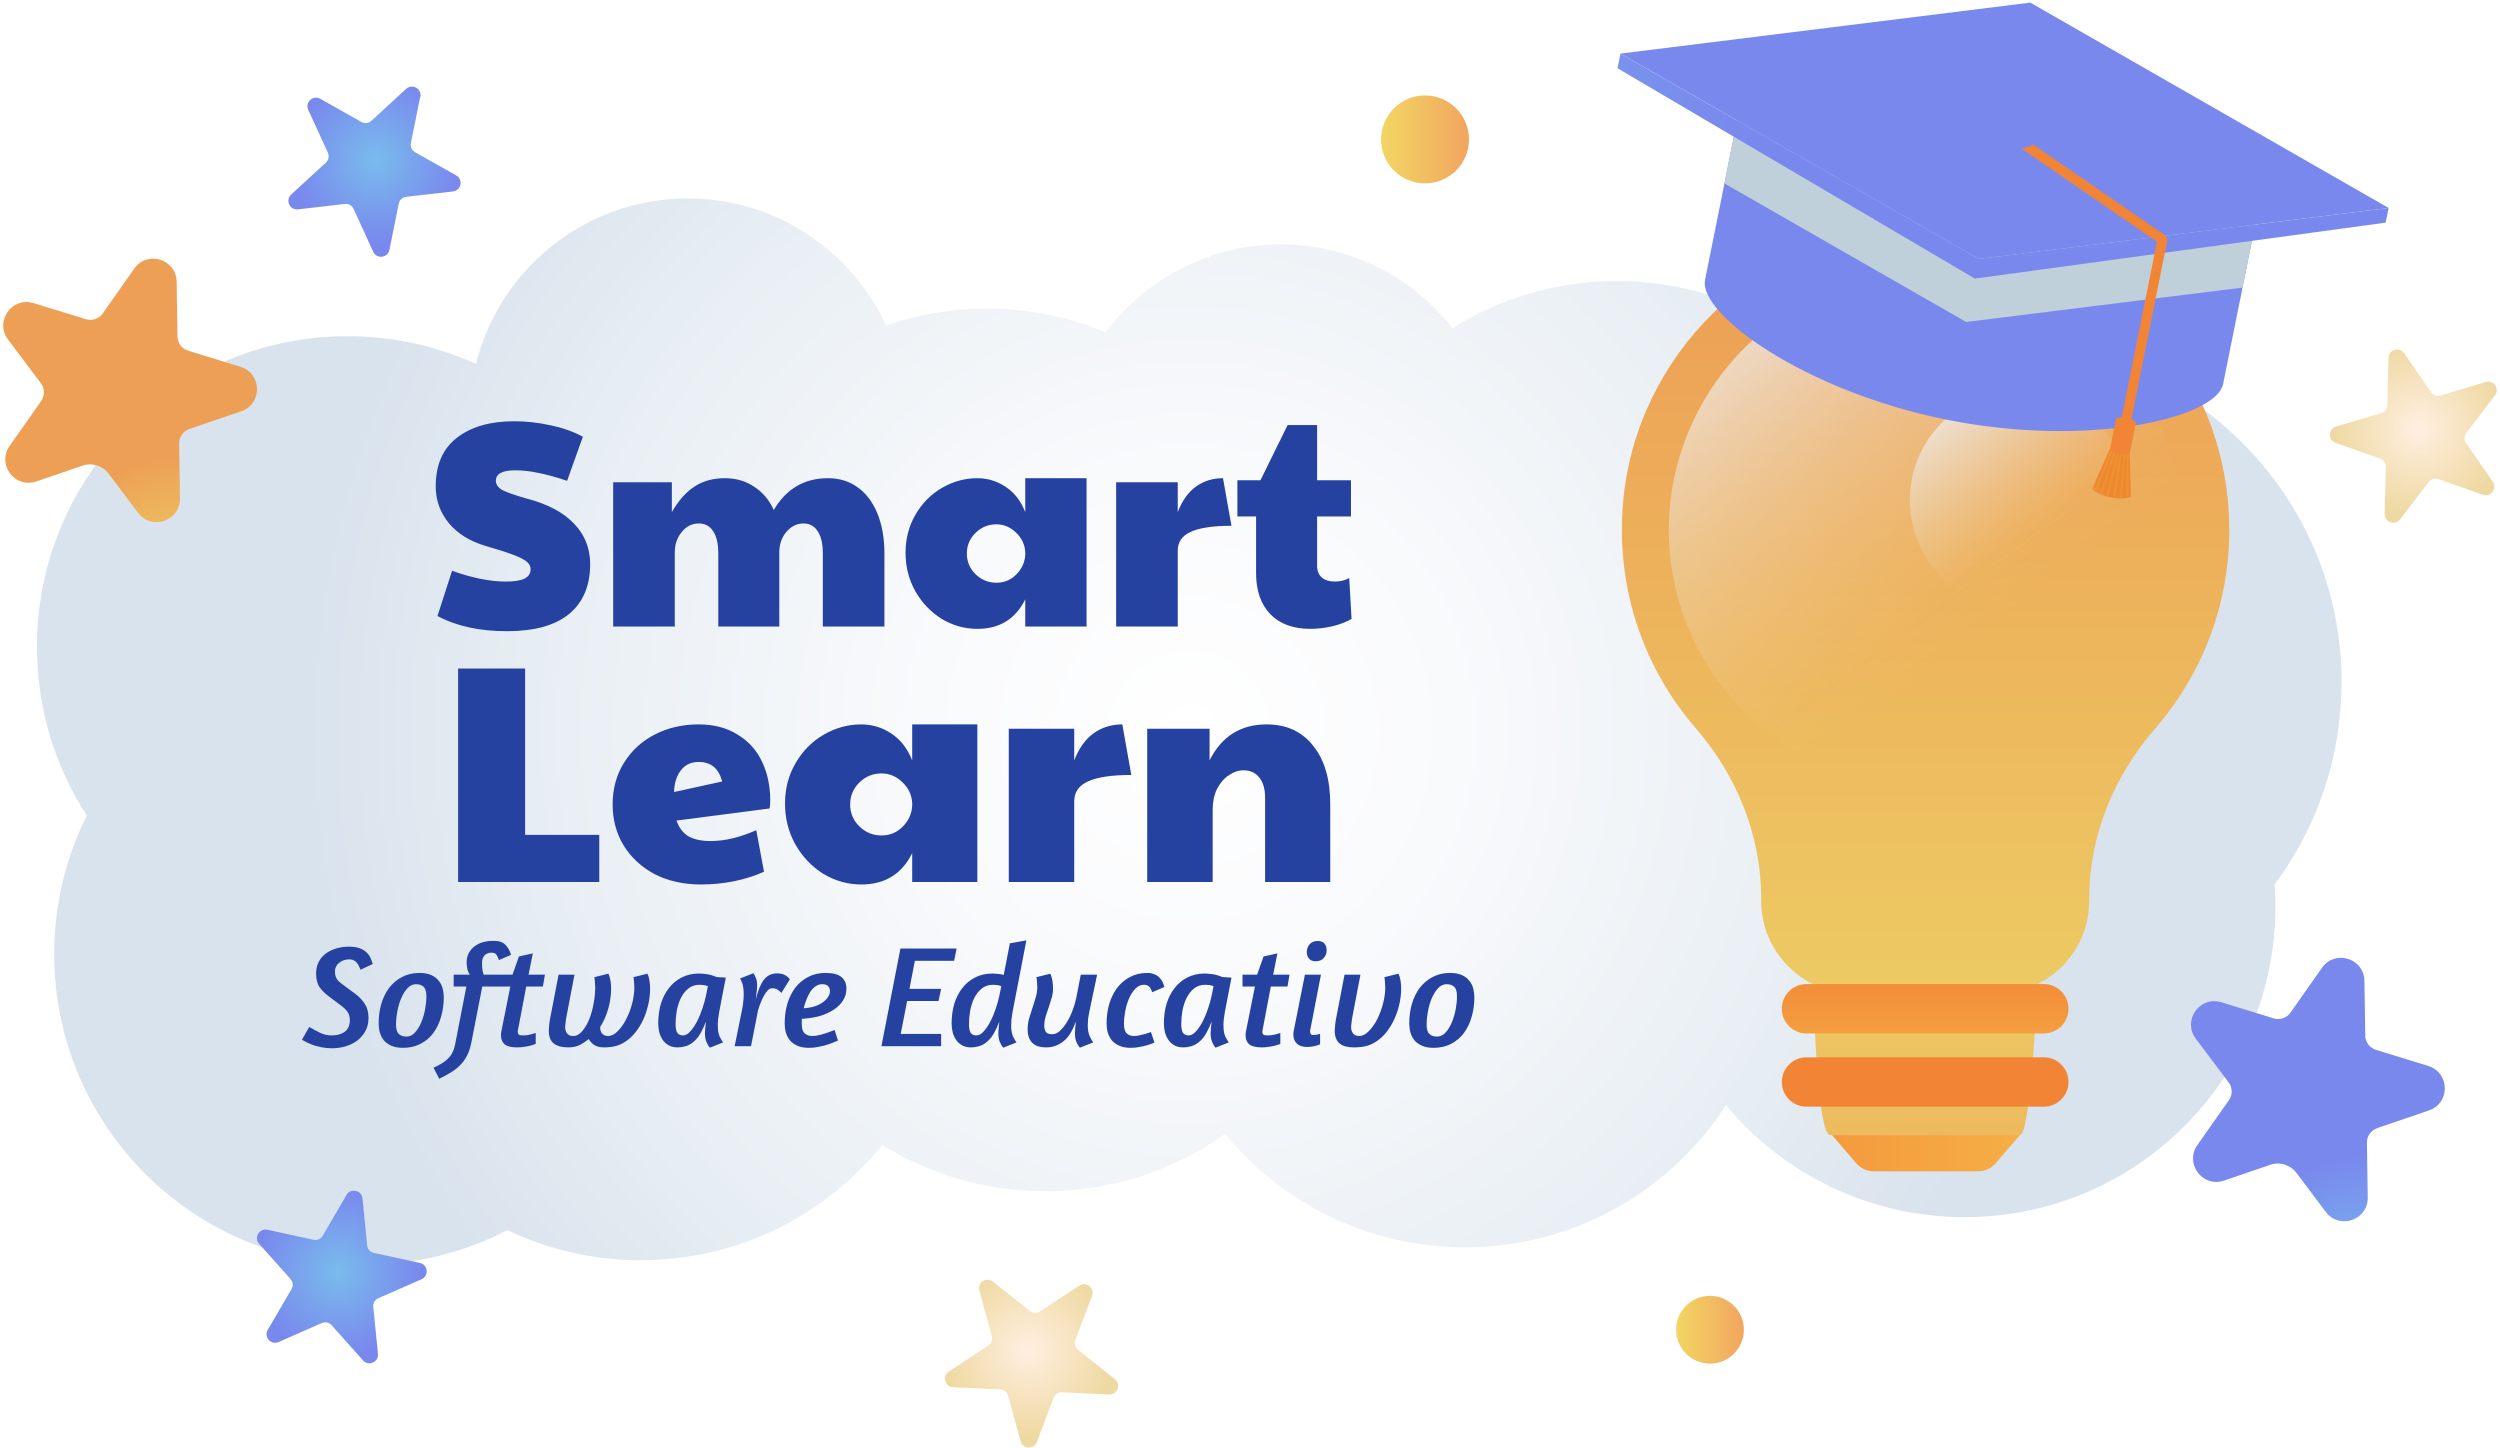 <svg width="411" height="238" viewBox="0 0 411 238" fill="none" xmlns="http://www.w3.org/2000/svg">
<path d="M384.959 112.16C384.959 82.56 361.839 58.37 332.679 56.63C330.549 46.74 321.759 39.33 311.229 39.33C302.099 39.33 294.279 44.9 290.969 52.83C283.539 48.61 274.959 46.2 265.809 46.2C255.879 46.2 246.619 49.04 238.769 53.95C232.189 45.57 221.989 40.17 210.509 40.17C199.029 40.17 188.319 45.86 181.759 54.61C175.749 52.12 169.159 50.74 162.239 50.74C156.439 50.74 150.879 51.72 145.679 53.5C139.979 41.18 127.539 32.62 113.079 32.62C96.249 32.62 82.159 44.21 78.249 59.83C71.819 56.91 64.679 55.27 57.159 55.27C28.949 55.27 6.079 78.14 6.079 106.35C6.079 116.58 9.099 126.09 14.269 134.08C10.849 140.94 8.909 148.67 8.909 156.85C8.909 185.06 31.779 207.93 59.989 207.93C68.439 207.93 76.399 205.87 83.419 202.24C90.059 205.4 97.499 207.18 105.349 207.18C121.379 207.18 135.679 199.79 145.049 188.23C152.849 193.05 162.029 195.84 171.869 195.84C182.879 195.84 193.059 192.35 201.399 186.43C210.769 197.81 224.959 205.06 240.849 205.06C258.839 205.06 274.649 195.75 283.749 181.7C293.119 192.94 307.219 200.1 322.999 200.1C351.209 200.1 374.079 177.23 374.079 149.02C374.079 147.8 374.019 146.59 373.939 145.4C380.849 136.13 384.939 124.63 384.939 112.18L384.959 112.16Z" fill="url(#paint0_radial_55_2616)"/>
<path d="M390.799 185.46L399.329 182.55C402.849 181.35 402.769 176.35 399.219 175.25L390.609 172.6C389.579 172.28 388.869 171.34 388.849 170.26L388.709 161.25C388.649 157.53 383.879 156.06 381.739 159.1L376.559 166.47C375.939 167.35 374.819 167.73 373.789 167.42L365.179 164.77C361.629 163.68 358.749 167.77 360.979 170.74L366.389 177.95C367.039 178.81 367.059 179.99 366.429 180.88L361.249 188.25C359.109 191.29 362.109 195.29 365.629 194.09L373.229 191.49C374.799 190.95 376.539 191.49 377.539 192.82L382.359 199.24C384.589 202.21 389.319 200.59 389.259 196.88L389.119 187.87C389.099 186.79 389.779 185.83 390.799 185.48V185.46Z" fill="url(#paint1_radial_55_2616)"/>
<path d="M31.13 70.52L39.66 67.61C43.18 66.41 43.1 61.41 39.55 60.31L30.94 57.66C29.91 57.34 29.2 56.4 29.18 55.32L29.04 46.31C28.98 42.59 24.21 41.12 22.07 44.16L16.89 51.53C16.27 52.41 15.15 52.79 14.12 52.48L5.51 49.83C1.96 48.74 -0.92 52.83 1.31 55.8L6.72 63.01C7.37 63.87 7.39 65.05 6.76 65.94L1.58 73.31C-0.56 76.35 2.44 80.35 5.96 79.15L13.56 76.55C15.13 76.01 16.87 76.55 17.87 77.88L22.69 84.3C24.92 87.27 29.65 85.66 29.59 81.94L29.45 72.93C29.43 71.85 30.11 70.89 31.13 70.54V70.52Z" fill="url(#paint2_radial_55_2616)"/>
<g filter="url(#filter0_d_55_2616)">
<path d="M366.49 82.59C366.49 53.84 342.2 30.77 313.02 32.78C288.7 34.46 268.87 53.96 266.82 78.25C265.62 92.42 270.35 105.48 278.8 115.24C285.55 123.04 289.54 132.85 289.54 143.17V143.6C289.54 152.02 296.37 158.85 304.79 158.85H328.21C336.63 158.85 343.46 152.02 343.46 143.6V143.32C343.46 132.98 347.46 123.14 354.25 115.34C361.88 106.58 366.5 95.13 366.5 82.59H366.49Z" fill="url(#paint3_linear_55_2616)"/>
<path d="M333.121 121.423C354.55 112.274 364.505 87.485 355.356 66.055C346.206 44.626 321.417 34.671 299.988 43.82C278.559 52.969 268.603 77.758 277.753 99.188C286.902 120.617 311.691 130.572 333.121 121.423Z" fill="url(#paint4_linear_55_2616)"/>
<path d="M350.059 77.71C350.059 87.67 341.979 95.75 332.019 95.75C322.059 95.75 313.979 87.67 313.979 77.71C313.979 67.75 322.059 59.67 332.019 59.67C341.979 59.67 350.059 67.75 350.059 77.71Z" fill="url(#paint5_linear_55_2616)"/>
<path d="M334.72 162C334.72 162 333.71 182.11 332.07 182.11H300.91C298.82 182.11 298.26 162 298.26 162H334.71H334.72Z" fill="url(#paint6_linear_55_2616)"/>
<path d="M336 165.39H296.99C294.75 165.39 292.93 163.57 292.93 161.33C292.93 159.09 294.75 157.27 296.99 157.27H336C338.24 157.27 340.06 159.09 340.06 161.33C340.06 163.58 338.24 165.39 336 165.39Z" fill="url(#paint7_linear_55_2616)"/>
<path d="M336 177.43H296.99C294.75 177.43 292.93 175.61 292.93 173.37C292.93 171.13 294.75 169.31 296.99 169.31H336C338.24 169.31 340.06 171.13 340.06 173.37C340.06 175.61 338.24 177.43 336 177.43Z" fill="url(#paint8_linear_55_2616)"/>
<path d="M332.069 182.1L328.089 186.73C327.359 187.58 326.299 188.06 325.189 188.06H308.069C306.949 188.06 305.889 187.57 305.169 186.73L301.189 182.1H332.069Z" fill="url(#paint9_linear_55_2616)"/>
</g>
<path d="M395.26 58.09L399.66 64.47C400.01 64.97 400.64 65.2 401.22 65.02L408.65 62.8C409.96 62.41 411 63.92 410.17 65.01L405.46 71.17C405.09 71.66 405.07 72.32 405.42 72.83L409.82 79.21C410.6 80.33 409.48 81.79 408.19 81.34L400.87 78.76C400.29 78.56 399.65 78.75 399.28 79.23L394.57 85.39C393.74 86.47 392.01 85.86 392.04 84.5L392.23 76.75C392.24 76.14 391.87 75.59 391.29 75.39L383.97 72.81C382.68 72.36 382.73 70.52 384.04 70.13L391.47 67.91C392.06 67.74 392.46 67.2 392.48 66.59L392.67 58.84C392.7 57.47 394.46 56.95 395.24 58.07L395.26 58.09Z" fill="url(#paint10_radial_55_2616)"/>
<path d="M59.589 197.02L60.359 204.74C60.419 205.35 60.869 205.85 61.459 205.98L69.039 207.63C70.369 207.92 70.559 209.75 69.309 210.3L62.209 213.42C61.649 213.67 61.309 214.24 61.369 214.85L62.139 222.57C62.279 223.93 60.589 224.67 59.679 223.65L54.519 217.86C54.109 217.4 53.459 217.26 52.899 217.51L45.799 220.63C44.549 221.18 43.329 219.81 44.019 218.63L47.929 211.93C48.239 211.4 48.169 210.74 47.769 210.28L42.609 204.49C41.699 203.47 42.629 201.88 43.959 202.17L51.539 203.82C52.139 203.95 52.749 203.68 53.059 203.15L56.969 196.45C57.659 195.27 59.449 195.66 59.589 197.02Z" fill="url(#paint11_radial_55_2616)"/>
<path d="M163.24 210.7L169.3 215.54C169.78 215.92 170.45 215.95 170.96 215.62L177.44 211.36C178.58 210.61 180.02 211.76 179.53 213.04L176.79 220.3C176.57 220.87 176.75 221.52 177.23 221.9L183.29 226.74C184.36 227.59 183.71 229.31 182.34 229.25L174.59 228.89C173.98 228.86 173.42 229.23 173.21 229.8L170.47 237.06C169.99 238.34 168.15 238.25 167.79 236.94L165.74 229.46C165.58 228.87 165.06 228.45 164.45 228.42L156.7 228.06C155.34 228 154.85 226.22 155.99 225.47L162.47 221.21C162.98 220.87 163.22 220.25 163.05 219.66L161 212.18C160.64 210.86 162.17 209.85 163.24 210.71V210.7Z" fill="url(#paint12_radial_55_2616)"/>
<path d="M69.079 15.92L67.549 23.52C67.43 24.12 67.71 24.73 68.24 25.03L74.999 28.84C76.189 29.51 75.829 31.31 74.469 31.47L66.769 32.36C66.159 32.43 65.669 32.88 65.549 33.48L64.019 41.08C63.749 42.42 61.919 42.63 61.359 41.39L58.13 34.34C57.88 33.78 57.289 33.46 56.69 33.53L48.989 34.42C47.63 34.58 46.87 32.91 47.87 31.98L53.58 26.73C54.029 26.32 54.16 25.66 53.91 25.11L50.679 18.06C50.109 16.82 51.459 15.57 52.65 16.24L59.41 20.05C59.94 20.35 60.609 20.27 61.059 19.86L66.769 14.61C67.779 13.69 69.379 14.59 69.109 15.93L69.079 15.92Z" fill="url(#paint13_radial_55_2616)"/>
<path d="M286.69 218.61C286.69 221.68 284.2 224.18 281.12 224.18C278.04 224.18 275.55 221.69 275.55 218.61C275.55 215.53 278.04 213.04 281.12 213.04C284.2 213.04 286.69 215.53 286.69 218.61Z" fill="url(#paint14_linear_55_2616)"/>
<path d="M241.5 22.92C241.5 26.91 238.26 30.15 234.27 30.15C230.28 30.15 227.04 26.91 227.04 22.92C227.04 18.93 230.28 15.69 234.27 15.69C238.26 15.69 241.5 18.93 241.5 22.92Z" fill="url(#paint15_linear_55_2616)"/>
<path d="M350.33 81.68C350.19 81.73 350.05 81.78 349.87 81.82C349.77 81.84 349.67 81.86 349.56 81.87C349.32 81.91 349.06 81.93 348.79 81.93C348.69 81.93 348.59 81.93 348.48 81.93C348.22 81.93 347.96 81.9 347.68 81.87C347.58 81.86 347.48 81.84 347.37 81.83C347.24 81.81 347.11 81.78 346.97 81.76C346.84 81.73 346.7 81.71 346.58 81.67C346.48 81.64 346.38 81.62 346.28 81.59C346.01 81.51 345.76 81.43 345.52 81.34C345.42 81.3 345.33 81.26 345.24 81.22C344.99 81.11 344.76 81 344.55 80.87C344.45 80.82 344.36 80.76 344.28 80.7C344.14 80.6 344.02 80.5 343.91 80.4L346.87 73.78L350.13 74.44L350.31 81.69L350.33 81.68Z" fill="url(#paint16_linear_55_2616)"/>
<g style="mix-blend-mode:multiply">
<path d="M347.92 73.97L345.54 81.33C345.44 81.29 345.35 81.25 345.26 81.21L347.62 73.91L347.92 73.97Z" fill="#E89826"/>
<path d="M348.43 74.08L346.6 81.67C346.5 81.64 346.4 81.62 346.3 81.59L348.12 74.02L348.42 74.08H348.43Z" fill="#E89826"/>
<path d="M347.42 73.87L344.57 80.86C344.47 80.81 344.38 80.75 344.3 80.69L347.11 73.81L347.42 73.87Z" fill="#E89826"/>
<path d="M347.69 81.86C347.59 81.85 347.49 81.83 347.38 81.82L348.63 74.11L348.93 74.17L347.69 81.86Z" fill="#E89826"/>
<path d="M348.8 81.92C348.7 81.92 348.6 81.92 348.49 81.92L349.14 74.21L349.44 74.27L348.8 81.91V81.92Z" fill="#E89826"/>
<path d="M349.88 81.81C349.78 81.83 349.68 81.85 349.57 81.86L349.64 74.32L349.95 74.38L349.88 81.81Z" fill="#E89826"/>
</g>
<path d="M286.96 12.94L280.31 46.02C279.2 51.56 296.48 64.26 320 68.99C343.52 73.72 364.37 68.68 365.48 63.14L372.13 30.06L286.96 12.94Z" fill="url(#paint17_linear_55_2616)"/>
<g style="mix-blend-mode:multiply">
<path d="M297.47 15.05L286.26 16.45L283.5 30.16L323.23 52.93L368.67 47.28L371.43 33.56L361.63 27.95L297.47 15.05Z" fill="#C0D0DA"/>
</g>
<path d="M333.78 0.43L266.41 8.81L325.31 42.57L392.69 34.19L333.78 0.43Z" fill="url(#paint18_linear_55_2616)"/>
<path d="M392.2 36.6L392.69 34.19L325.31 42.57L266.41 8.81L265.92 11.22L324.66 45.8L392.2 36.6Z" fill="url(#paint19_linear_55_2616)"/>
<path d="M351.129 69.58L347.869 68.92L346.899 73.77C346.829 74.1 347.509 74.51 348.409 74.69C349.309 74.87 350.089 74.75 350.159 74.42L351.129 69.57V69.58Z" fill="url(#paint20_linear_55_2616)"/>
<path d="M351.13 69.58C351.06 69.91 350.28 70.03 349.38 69.85C348.48 69.67 347.8 69.26 347.87 68.93C347.94 68.6 348.72 68.48 349.62 68.66C350.52 68.84 351.2 69.25 351.13 69.58Z" fill="url(#paint21_linear_55_2616)"/>
<path d="M349.43 69.65C349.87 69.74 350.3 69.45 350.38 69.02L356.28 39.66C356.36 39.26 356.2 38.86 355.86 38.63L330 20.84C329.63 20.59 329.13 20.68 328.87 21.05C328.62 21.42 328.71 21.92 329.08 22.18L354.61 39.74L348.79 68.71C348.7 69.15 348.99 69.58 349.42 69.66L349.43 69.65Z" fill="url(#paint22_linear_55_2616)"/>
<path d="M335.1 22.61C334.79 24.17 332.05 24.93 328.98 24.31C325.92 23.69 323.68 21.93 324 20.38C324.31 18.82 327.05 18.06 330.12 18.68C333.18 19.3 335.42 21.06 335.1 22.61Z" fill="url(#paint23_linear_55_2616)"/>
<path d="M57.368 155.632C58.088 155.632 58.68 155.72 59.144 155.896C59.608 156.072 59.984 156.304 60.272 156.592C60.56 156.864 60.776 157.168 60.92 157.504C61.08 157.84 61.2 158.168 61.28 158.488L59.264 159.424C59.2 159.28 59.128 159.112 59.048 158.92C58.968 158.728 58.864 158.544 58.736 158.368C58.608 158.176 58.432 158.024 58.208 157.912C58 157.784 57.72 157.72 57.368 157.72C57.048 157.72 56.744 157.776 56.456 157.888C56.184 157.984 55.944 158.12 55.736 158.296C55.528 158.472 55.36 158.68 55.232 158.92C55.12 159.16 55.064 159.424 55.064 159.712C55.064 160 55.096 160.256 55.16 160.48C55.24 160.704 55.344 160.904 55.472 161.08C55.616 161.256 55.776 161.416 55.952 161.56C56.128 161.704 56.328 161.856 56.552 162.016L58.472 163.432C59.048 163.864 59.544 164.392 59.96 165.016C60.376 165.64 60.584 166.424 60.584 167.368C60.584 168.184 60.408 168.904 60.056 169.528C59.72 170.136 59.272 170.656 58.712 171.088C58.152 171.504 57.512 171.816 56.792 172.024C56.088 172.232 55.36 172.336 54.608 172.336C54.016 172.336 53.472 172.288 52.976 172.192C52.48 172.096 52.024 171.984 51.608 171.856C51.208 171.712 50.84 171.56 50.504 171.4C50.184 171.24 49.896 171.088 49.64 170.944L50.84 168.832C51.384 169.152 51.96 169.464 52.568 169.768C53.192 170.072 53.84 170.224 54.512 170.224C55.408 170.224 56.128 170.024 56.672 169.624C57.232 169.208 57.512 168.568 57.512 167.704C57.512 167.144 57.384 166.688 57.128 166.336C56.872 165.984 56.496 165.624 56 165.256L54.2 163.912C53.496 163.4 52.944 162.864 52.544 162.304C52.16 161.744 51.968 160.992 51.968 160.048C51.968 159.344 52.104 158.72 52.376 158.176C52.648 157.632 53.024 157.176 53.504 156.808C54 156.424 54.576 156.136 55.232 155.944C55.888 155.736 56.6 155.632 57.368 155.632ZM68.947 159.952C69.715 159.952 70.355 160.064 70.867 160.288C71.379 160.512 71.787 160.816 72.091 161.2C72.411 161.568 72.635 161.992 72.763 162.472C72.891 162.952 72.955 163.448 72.955 163.96C72.955 165.112 72.803 166.192 72.499 167.2C72.211 168.208 71.787 169.088 71.227 169.84C70.667 170.592 69.963 171.184 69.115 171.616C68.283 172.048 67.331 172.264 66.259 172.264C65.507 172.264 64.875 172.152 64.363 171.928C63.851 171.704 63.435 171.408 63.115 171.04C62.811 170.656 62.587 170.224 62.443 169.744C62.315 169.264 62.251 168.768 62.251 168.256C62.251 167.12 62.395 166.048 62.683 165.04C62.987 164.032 63.419 163.152 63.979 162.4C64.555 161.648 65.259 161.056 66.091 160.624C66.923 160.176 67.875 159.952 68.947 159.952ZM68.395 161.8C67.867 161.8 67.395 162.024 66.979 162.472C66.579 162.904 66.235 163.456 65.947 164.128C65.675 164.784 65.467 165.496 65.323 166.264C65.179 167.032 65.107 167.752 65.107 168.424C65.107 169.176 65.259 169.696 65.563 169.984C65.867 170.272 66.283 170.416 66.811 170.416C67.339 170.416 67.803 170.2 68.203 169.768C68.619 169.32 68.963 168.768 69.235 168.112C69.523 167.44 69.739 166.72 69.883 165.952C70.027 165.168 70.099 164.448 70.099 163.792C70.099 163.04 69.947 162.52 69.643 162.232C69.339 161.944 68.923 161.8 68.395 161.8ZM82.024 157.84C81.944 157.536 81.816 157.256 81.64 157C81.48 156.744 81.208 156.616 80.824 156.616C80.328 156.616 79.936 156.768 79.648 157.072C79.376 157.36 79.24 157.8 79.24 158.392C79.24 158.616 79.256 158.896 79.288 159.232C79.336 159.568 79.408 159.904 79.504 160.24H82.312L82 162.184H79.288L77.488 171.4C77.312 172.28 77.064 173.016 76.744 173.608C76.424 174.216 76.04 174.736 75.592 175.168C75.144 175.616 74.632 176.008 74.056 176.344C73.496 176.68 72.88 177.016 72.208 177.352L71.272 175.528C71.8 175.288 72.264 175.048 72.664 174.808C73.048 174.568 73.384 174.304 73.672 174.016C73.96 173.728 74.2 173.392 74.392 173.008C74.584 172.64 74.728 172.2 74.824 171.688L76.672 162.184H74.584V160.24H77.248C77.04 159.936 76.896 159.6 76.816 159.232C76.752 158.848 76.72 158.496 76.72 158.176C76.72 157.6 76.84 157.096 77.08 156.664C77.32 156.216 77.64 155.848 78.04 155.56C78.44 155.256 78.904 155.032 79.432 154.888C79.976 154.744 80.544 154.672 81.136 154.672C82.016 154.672 82.664 154.888 83.08 155.32C83.512 155.752 83.824 156.304 84.016 156.976L82.024 157.84ZM81.856 160.24H84.256L85.312 157.24L87.592 156.736L86.896 160.24H89.584L89.248 162.184H86.512L85.168 169.264C85.152 169.344 85.136 169.416 85.12 169.48C85.12 169.528 85.12 169.576 85.12 169.624C85.12 169.848 85.184 170.008 85.312 170.104C85.44 170.184 85.68 170.224 86.032 170.224C86.256 170.224 86.48 170.208 86.704 170.176C86.944 170.128 87.168 170.08 87.376 170.032C87.616 169.968 87.848 169.896 88.072 169.816V171.616C87.8 171.728 87.504 171.824 87.184 171.904C86.912 171.984 86.584 172.048 86.2 172.096C85.832 172.16 85.44 172.192 85.024 172.192C84.064 172.192 83.376 172.024 82.96 171.688C82.56 171.336 82.36 170.832 82.36 170.176C82.36 169.968 82.384 169.744 82.432 169.504L83.896 162.184H81.856V160.24ZM106.445 160.072C106.605 160.424 106.717 160.824 106.781 161.272C106.845 161.704 106.877 162.112 106.877 162.496C106.877 163.264 106.797 164.048 106.637 164.848C106.477 165.632 106.253 166.392 105.965 167.128C105.677 167.848 105.317 168.52 104.885 169.144C104.469 169.768 103.997 170.304 103.469 170.752C102.861 171.264 102.237 171.632 101.597 171.856C100.957 172.08 100.189 172.192 99.293 172.192C98.653 172.192 98.125 172.064 97.709 171.808C97.309 171.536 97.005 171.208 96.797 170.824C96.349 171.192 95.861 171.512 95.333 171.784C94.805 172.056 94.157 172.192 93.389 172.192C92.381 172.192 91.597 171.976 91.037 171.544C90.493 171.112 90.221 170.416 90.221 169.456C90.221 169.344 90.229 169.2 90.245 169.024C90.261 168.832 90.277 168.64 90.293 168.448C90.325 168.256 90.349 168.072 90.365 167.896C90.397 167.72 90.421 167.576 90.437 167.464L91.829 160.24H94.445L93.077 167.392C93.061 167.472 93.045 167.584 93.029 167.728C93.013 167.856 92.997 167.992 92.981 168.136C92.965 168.28 92.949 168.416 92.933 168.544C92.917 168.672 92.909 168.768 92.909 168.832C92.909 169.28 93.021 169.64 93.245 169.912C93.469 170.184 93.797 170.32 94.229 170.32C94.773 170.32 95.269 170.056 95.717 169.528C96.165 169 96.549 168.344 96.869 167.56C97.189 166.76 97.429 165.896 97.589 164.968C97.765 164.024 97.853 163.144 97.853 162.328C97.853 162.12 97.837 161.832 97.805 161.464C97.789 161.096 97.757 160.824 97.709 160.648L100.013 160.072C100.189 160.424 100.309 160.824 100.373 161.272C100.437 161.704 100.469 162.112 100.469 162.496C100.469 163.632 100.309 164.752 99.989 165.856C99.685 166.944 99.245 167.936 98.669 168.832C98.653 169.28 98.757 169.64 98.981 169.912C99.221 170.184 99.549 170.32 99.965 170.32C100.509 170.32 101.037 170.056 101.549 169.528C102.077 169 102.541 168.344 102.941 167.56C103.357 166.76 103.685 165.896 103.925 164.968C104.165 164.024 104.285 163.144 104.285 162.328C104.285 162.12 104.269 161.832 104.237 161.464C104.221 161.096 104.189 160.824 104.141 160.648L106.445 160.072ZM112.292 170.224C112.692 170.224 113.092 170 113.492 169.552C113.892 169.104 114.26 168.56 114.596 167.92C114.932 167.264 115.22 166.568 115.46 165.832C115.716 165.08 115.908 164.4 116.036 163.792L116.372 162.136C116.18 162.04 115.956 161.976 115.7 161.944C115.46 161.912 115.228 161.896 115.004 161.896C114.284 161.896 113.668 162.104 113.156 162.52C112.66 162.92 112.252 163.44 111.932 164.08C111.628 164.704 111.404 165.4 111.26 166.168C111.132 166.92 111.068 167.64 111.068 168.328C111.068 169.032 111.164 169.528 111.356 169.816C111.564 170.088 111.876 170.224 112.292 170.224ZM111.404 172.192C110.828 172.192 110.34 172.08 109.94 171.856C109.54 171.632 109.212 171.336 108.956 170.968C108.7 170.584 108.508 170.16 108.38 169.696C108.268 169.216 108.212 168.728 108.212 168.232C108.212 167.096 108.356 166.032 108.644 165.04C108.948 164.048 109.388 163.184 109.964 162.448C110.54 161.696 111.244 161.112 112.076 160.696C112.908 160.264 113.868 160.048 114.956 160.048C115.228 160.048 115.612 160.08 116.108 160.144C116.604 160.192 117.172 160.352 117.812 160.624L119.324 160.72L118.244 166.312C118.084 167.16 118.004 167.904 118.004 168.544C118.004 169.328 118.1 169.936 118.292 170.368C118.5 170.784 118.692 171.12 118.868 171.376L116.708 172.24C116.468 171.968 116.268 171.632 116.108 171.232C115.964 170.832 115.892 170.376 115.892 169.864C115.892 169.656 115.908 169.392 115.94 169.072C115.972 168.736 116.012 168.36 116.06 167.944L115.652 168.904C115.38 169.528 115.084 170.056 114.764 170.488C114.444 170.904 114.1 171.24 113.732 171.496C113.38 171.752 113.004 171.928 112.604 172.024C112.22 172.136 111.82 172.192 111.404 172.192ZM128.458 163.24C128.25 163.016 128.034 162.832 127.81 162.688C127.586 162.544 127.29 162.472 126.922 162.472C126.698 162.472 126.474 162.576 126.25 162.784C126.042 162.992 125.834 163.272 125.626 163.624C125.434 163.96 125.25 164.352 125.074 164.8C124.898 165.232 124.746 165.672 124.618 166.12L123.465 172H120.778L122.002 165.952C122.098 165.488 122.162 165.056 122.194 164.656C122.242 164.256 122.266 163.896 122.266 163.576C122.266 162.696 122.186 162.056 122.026 161.656C121.866 161.256 121.746 160.992 121.666 160.864L123.85 160C124.026 160.224 124.17 160.496 124.282 160.816C124.41 161.136 124.474 161.544 124.474 162.04C124.474 162.376 124.442 162.752 124.378 163.168C124.33 163.568 124.29 163.952 124.258 164.32C124.594 162.864 125.034 161.784 125.578 161.08C126.122 160.376 126.842 160.024 127.738 160.024C128.282 160.024 128.722 160.12 129.058 160.312C129.394 160.488 129.658 160.72 129.85 161.008L128.458 163.24ZM129.001 168.256C129.001 167.12 129.145 166.048 129.433 165.04C129.737 164.032 130.169 163.152 130.729 162.4C131.305 161.648 132.009 161.056 132.841 160.624C133.673 160.176 134.625 159.952 135.697 159.952C136.945 159.952 137.833 160.184 138.361 160.648C138.889 161.112 139.153 161.744 139.153 162.544C139.153 163.248 138.969 163.888 138.601 164.464C138.249 165.04 137.745 165.544 137.089 165.976C136.449 166.408 135.681 166.76 134.785 167.032C133.889 167.288 132.905 167.44 131.833 167.488C131.817 167.632 131.809 167.776 131.809 167.92C131.809 168.064 131.809 168.2 131.809 168.328C131.809 169.08 131.969 169.6 132.289 169.888C132.609 170.176 133.033 170.32 133.561 170.32C133.881 170.32 134.241 170.272 134.641 170.176C135.057 170.08 135.457 169.968 135.841 169.84C136.273 169.696 136.729 169.528 137.209 169.336L137.761 171.064C137.281 171.288 136.777 171.488 136.249 171.664C135.801 171.824 135.289 171.96 134.713 172.072C134.153 172.2 133.585 172.264 133.009 172.264C132.257 172.264 131.625 172.152 131.113 171.928C130.601 171.704 130.185 171.408 129.865 171.04C129.561 170.656 129.337 170.224 129.193 169.744C129.065 169.264 129.001 168.768 129.001 168.256ZM135.145 161.8C134.777 161.8 134.433 161.912 134.113 162.136C133.793 162.344 133.505 162.632 133.249 163C133.009 163.368 132.793 163.792 132.601 164.272C132.409 164.752 132.249 165.248 132.121 165.76C132.841 165.712 133.465 165.6 133.993 165.424C134.537 165.232 134.985 165 135.337 164.728C135.705 164.456 135.977 164.168 136.153 163.864C136.345 163.56 136.441 163.264 136.441 162.976C136.441 162.608 136.337 162.32 136.129 162.112C135.937 161.904 135.609 161.8 135.145 161.8ZM148.027 155.944H157.267L156.859 157.96H150.403L149.515 162.568H154.723L154.291 164.56H149.131L148.075 169.984H154.723V172H144.907L148.027 155.944ZM166.479 166.288C166.399 166.736 166.335 167.152 166.287 167.536C166.255 167.904 166.239 168.24 166.239 168.544C166.239 169.328 166.335 169.936 166.527 170.368C166.735 170.784 166.927 171.12 167.103 171.376L164.943 172.24C164.703 171.968 164.503 171.632 164.343 171.232C164.199 170.832 164.127 170.376 164.127 169.864C164.127 169.656 164.143 169.392 164.175 169.072C164.207 168.736 164.247 168.36 164.295 167.944L163.887 168.904C163.615 169.528 163.319 170.056 162.999 170.488C162.679 170.904 162.335 171.24 161.967 171.496C161.615 171.752 161.239 171.928 160.839 172.024C160.455 172.136 160.055 172.192 159.639 172.192C159.063 172.192 158.575 172.08 158.175 171.856C157.775 171.632 157.447 171.336 157.191 170.968C156.935 170.584 156.743 170.16 156.615 169.696C156.503 169.216 156.447 168.728 156.447 168.232C156.447 167.096 156.591 166.032 156.879 165.04C157.183 164.048 157.623 163.184 158.199 162.448C158.775 161.696 159.479 161.112 160.311 160.696C161.143 160.264 162.103 160.048 163.191 160.048C163.399 160.048 163.647 160.064 163.935 160.096C164.239 160.112 164.599 160.168 165.015 160.264L166.023 155.08L168.735 154.6L166.479 166.288ZM160.527 170.224C160.927 170.224 161.327 170 161.727 169.552C162.127 169.104 162.495 168.56 162.831 167.92C163.167 167.264 163.455 166.568 163.695 165.832C163.951 165.08 164.143 164.4 164.271 163.792L164.607 162.136C164.415 162.04 164.191 161.976 163.935 161.944C163.695 161.912 163.463 161.896 163.239 161.896C162.519 161.896 161.903 162.104 161.391 162.52C160.895 162.92 160.487 163.44 160.167 164.08C159.863 164.704 159.639 165.4 159.495 166.168C159.367 166.92 159.303 167.64 159.303 168.328C159.303 169.032 159.399 169.528 159.591 169.816C159.799 170.088 160.111 170.224 160.527 170.224ZM170.526 162.328C170.526 162.008 170.51 161.696 170.478 161.392C170.462 161.072 170.43 160.824 170.382 160.648L172.662 160.072C172.838 160.424 172.958 160.824 173.022 161.272C173.086 161.704 173.118 162.112 173.118 162.496C173.118 163.056 173.038 163.592 172.878 164.104C172.734 164.616 172.574 165.128 172.398 165.64C172.222 166.136 172.054 166.632 171.894 167.128C171.75 167.624 171.678 168.136 171.678 168.664C171.678 169.048 171.766 169.376 171.942 169.648C172.134 169.904 172.478 170.032 172.974 170.032C173.406 170.032 173.83 169.848 174.246 169.48C174.662 169.096 175.046 168.616 175.398 168.04C175.766 167.448 176.078 166.8 176.334 166.096C176.606 165.392 176.806 164.712 176.934 164.056L177.678 160.24H180.366L179.094 166.288C178.998 166.752 178.926 167.16 178.878 167.512C178.846 167.864 178.83 168.2 178.83 168.52C178.83 169.304 178.934 169.912 179.142 170.344C179.35 170.776 179.542 171.12 179.718 171.376L177.534 172.24C177.294 171.968 177.094 171.632 176.934 171.232C176.79 170.832 176.718 170.376 176.718 169.864C176.718 169.64 176.734 169.368 176.766 169.048C176.798 168.728 176.838 168.36 176.886 167.944L176.478 168.904C175.998 170.008 175.366 170.832 174.582 171.376C173.814 171.92 172.95 172.192 171.99 172.192C170.934 172.192 170.158 171.928 169.662 171.4C169.182 170.872 168.942 170.16 168.942 169.264C168.942 168.64 169.022 168.032 169.182 167.44C169.358 166.848 169.542 166.272 169.734 165.712C169.926 165.136 170.102 164.568 170.262 164.008C170.438 163.448 170.526 162.888 170.526 162.328ZM189.795 171.4C189.411 171.56 189.011 171.704 188.595 171.832C188.227 171.944 187.811 172.04 187.347 172.12C186.899 172.216 186.427 172.264 185.931 172.264C185.179 172.264 184.547 172.152 184.035 171.928C183.523 171.704 183.107 171.408 182.787 171.04C182.483 170.656 182.259 170.224 182.115 169.744C181.987 169.264 181.923 168.768 181.923 168.256C181.923 167.136 182.067 166.072 182.355 165.064C182.659 164.056 183.091 163.176 183.651 162.424C184.227 161.656 184.931 161.056 185.763 160.624C186.595 160.176 187.547 159.952 188.619 159.952C189.067 159.952 189.451 160.024 189.771 160.168C190.107 160.296 190.379 160.472 190.587 160.696C190.811 160.904 190.987 161.144 191.115 161.416C191.243 161.688 191.347 161.968 191.427 162.256L189.435 163.12C189.371 162.976 189.307 162.832 189.243 162.688C189.179 162.528 189.099 162.392 189.003 162.28C188.907 162.168 188.787 162.08 188.643 162.016C188.499 161.936 188.307 161.896 188.067 161.896C187.539 161.896 187.067 162.112 186.651 162.544C186.251 162.96 185.907 163.488 185.619 164.128C185.347 164.752 185.139 165.44 184.995 166.192C184.851 166.944 184.779 167.656 184.779 168.328C184.779 169.08 184.931 169.6 185.235 169.888C185.539 170.176 185.955 170.32 186.483 170.32C186.691 170.32 186.947 170.288 187.251 170.224C187.571 170.16 187.875 170.088 188.163 170.008C188.467 169.912 188.723 169.832 188.931 169.768L189.219 169.672L189.795 171.4ZM195.425 170.224C195.825 170.224 196.225 170 196.625 169.552C197.025 169.104 197.393 168.56 197.729 167.92C198.065 167.264 198.353 166.568 198.593 165.832C198.849 165.08 199.041 164.4 199.169 163.792L199.505 162.136C199.313 162.04 199.089 161.976 198.833 161.944C198.593 161.912 198.361 161.896 198.137 161.896C197.417 161.896 196.801 162.104 196.289 162.52C195.793 162.92 195.385 163.44 195.065 164.08C194.761 164.704 194.537 165.4 194.393 166.168C194.265 166.92 194.201 167.64 194.201 168.328C194.201 169.032 194.297 169.528 194.489 169.816C194.697 170.088 195.009 170.224 195.425 170.224ZM194.537 172.192C193.961 172.192 193.473 172.08 193.073 171.856C192.673 171.632 192.345 171.336 192.089 170.968C191.833 170.584 191.641 170.16 191.513 169.696C191.401 169.216 191.345 168.728 191.345 168.232C191.345 167.096 191.489 166.032 191.777 165.04C192.081 164.048 192.521 163.184 193.097 162.448C193.673 161.696 194.377 161.112 195.209 160.696C196.041 160.264 197.001 160.048 198.089 160.048C198.361 160.048 198.745 160.08 199.241 160.144C199.737 160.192 200.305 160.352 200.945 160.624L202.457 160.72L201.377 166.312C201.217 167.16 201.137 167.904 201.137 168.544C201.137 169.328 201.233 169.936 201.425 170.368C201.633 170.784 201.825 171.12 202.001 171.376L199.841 172.24C199.601 171.968 199.401 171.632 199.241 171.232C199.097 170.832 199.025 170.376 199.025 169.864C199.025 169.656 199.041 169.392 199.073 169.072C199.105 168.736 199.145 168.36 199.193 167.944L198.785 168.904C198.513 169.528 198.217 170.056 197.897 170.488C197.577 170.904 197.233 171.24 196.865 171.496C196.513 171.752 196.137 171.928 195.737 172.024C195.353 172.136 194.953 172.192 194.537 172.192ZM204.27 160.24H206.67L207.726 157.24L210.006 156.736L209.31 160.24H211.998L211.662 162.184H208.926L207.582 169.264C207.566 169.344 207.55 169.416 207.534 169.48C207.534 169.528 207.534 169.576 207.534 169.624C207.534 169.848 207.598 170.008 207.726 170.104C207.854 170.184 208.094 170.224 208.446 170.224C208.67 170.224 208.894 170.208 209.118 170.176C209.358 170.128 209.582 170.08 209.79 170.032C210.03 169.968 210.262 169.896 210.486 169.816V171.616C210.214 171.728 209.918 171.824 209.598 171.904C209.326 171.984 208.998 172.048 208.614 172.096C208.246 172.16 207.854 172.192 207.438 172.192C206.478 172.192 205.79 172.024 205.374 171.688C204.974 171.336 204.774 170.832 204.774 170.176C204.774 169.968 204.798 169.744 204.846 169.504L206.31 162.184H204.27V160.24ZM216.613 154.696C217.125 154.696 217.501 154.84 217.741 155.128C217.981 155.4 218.101 155.776 218.101 156.256C218.101 156.72 217.941 157.136 217.621 157.504C217.301 157.856 216.869 158.032 216.325 158.032C215.813 158.032 215.437 157.888 215.197 157.6C214.957 157.312 214.837 156.952 214.837 156.52C214.837 156.024 214.989 155.6 215.293 155.248C215.613 154.88 216.053 154.696 216.613 154.696ZM214.861 172.12C214.141 172.12 213.589 171.936 213.205 171.568C212.821 171.2 212.629 170.712 212.629 170.104C212.629 169.88 212.653 169.648 212.701 169.408L214.525 160.24H217.165L215.437 169.168C215.421 169.248 215.405 169.32 215.389 169.384C215.389 169.432 215.389 169.488 215.389 169.552C215.389 169.952 215.525 170.152 215.797 170.152C216.069 170.152 216.333 170.128 216.589 170.08C216.845 170.016 216.989 169.976 217.021 169.96V171.688C216.845 171.768 216.645 171.84 216.421 171.904C216.229 171.968 215.997 172.016 215.725 172.048C215.469 172.096 215.181 172.12 214.861 172.12ZM229.896 160.072C230.072 160.424 230.192 160.824 230.256 161.272C230.32 161.704 230.352 162.112 230.352 162.496C230.352 163.264 230.272 164.04 230.112 164.824C229.952 165.608 229.72 166.368 229.416 167.104C229.128 167.824 228.768 168.496 228.336 169.12C227.92 169.744 227.448 170.28 226.92 170.728C226.312 171.24 225.672 171.616 225 171.856C224.344 172.08 223.52 172.192 222.528 172.192C221.52 172.192 220.752 171.976 220.224 171.544C219.696 171.096 219.432 170.4 219.432 169.456C219.432 169.344 219.44 169.2 219.456 169.024C219.472 168.832 219.488 168.64 219.504 168.448C219.536 168.256 219.56 168.072 219.576 167.896C219.608 167.72 219.632 167.576 219.648 167.464L221.04 160.24H223.656L222.288 167.392C222.272 167.472 222.256 167.584 222.24 167.728C222.224 167.856 222.208 167.992 222.192 168.136C222.176 168.28 222.16 168.416 222.144 168.544C222.128 168.672 222.12 168.768 222.12 168.832C222.12 169.28 222.232 169.64 222.456 169.912C222.68 170.184 223.008 170.32 223.44 170.32C223.984 170.32 224.512 170.056 225.024 169.528C225.552 169 226.016 168.344 226.416 167.56C226.816 166.76 227.136 165.896 227.376 164.968C227.616 164.024 227.736 163.144 227.736 162.328C227.736 162.12 227.72 161.832 227.688 161.464C227.672 161.096 227.64 160.824 227.592 160.648L229.896 160.072ZM238.377 159.952C239.145 159.952 239.785 160.064 240.297 160.288C240.809 160.512 241.217 160.816 241.521 161.2C241.841 161.568 242.065 161.992 242.193 162.472C242.321 162.952 242.385 163.448 242.385 163.96C242.385 165.112 242.233 166.192 241.929 167.2C241.641 168.208 241.217 169.088 240.657 169.84C240.097 170.592 239.393 171.184 238.545 171.616C237.713 172.048 236.761 172.264 235.689 172.264C234.937 172.264 234.305 172.152 233.793 171.928C233.281 171.704 232.865 171.408 232.545 171.04C232.241 170.656 232.017 170.224 231.873 169.744C231.745 169.264 231.681 168.768 231.681 168.256C231.681 167.12 231.825 166.048 232.113 165.04C232.417 164.032 232.849 163.152 233.409 162.4C233.985 161.648 234.689 161.056 235.521 160.624C236.353 160.176 237.305 159.952 238.377 159.952ZM237.825 161.8C237.297 161.8 236.825 162.024 236.409 162.472C236.009 162.904 235.665 163.456 235.377 164.128C235.105 164.784 234.897 165.496 234.753 166.264C234.609 167.032 234.537 167.752 234.537 168.424C234.537 169.176 234.689 169.696 234.993 169.984C235.297 170.272 235.713 170.416 236.241 170.416C236.769 170.416 237.233 170.2 237.633 169.768C238.049 169.32 238.393 168.768 238.665 168.112C238.953 167.44 239.169 166.72 239.313 165.952C239.457 165.168 239.529 164.448 239.529 163.792C239.529 163.04 239.377 162.52 239.073 162.232C238.769 161.944 238.353 161.8 237.825 161.8Z" fill="#2542A1"/>
<path d="M83.344 103.768C78.832 103.768 75.024 102.936 71.92 101.272L74.32 93.832C77.616 95.016 80.56 95.608 83.152 95.608C84.56 95.608 85.584 95.448 86.224 95.128C86.896 94.776 87.232 94.264 87.232 93.592C87.232 93.144 87.056 92.76 86.704 92.44C86.352 92.088 85.648 91.704 84.592 91.288C83.536 90.872 81.952 90.36 79.84 89.752C77.248 88.984 75.232 87.736 73.792 86.008C72.352 84.248 71.632 82.232 71.632 79.96C71.632 76.44 72.784 73.784 75.088 71.992C77.424 70.168 80.56 69.256 84.496 69.256C86.544 69.256 88.56 69.48 90.544 69.928C92.528 70.344 94.288 70.968 95.824 71.8L93.232 79.048C91.44 78.44 89.872 78.008 88.528 77.752C87.216 77.464 85.936 77.32 84.688 77.32C82.576 77.32 81.52 77.896 81.52 79.048C81.52 79.624 81.856 80.12 82.528 80.536C83.232 80.92 84.656 81.416 86.8 82.024C90.16 82.92 92.704 84.296 94.432 86.152C96.16 87.976 97.024 90.168 97.024 92.728C97.024 96.28 95.872 99.016 93.568 100.936C91.264 102.824 87.856 103.768 83.344 103.768ZM100.806 79.288H110.454V84.184C111.542 82.296 112.774 80.904 114.15 80.008C115.558 79.08 117.222 78.616 119.142 78.616C121.03 78.616 122.662 79.096 124.038 80.056C125.446 80.984 126.502 82.248 127.206 83.848C129.254 80.36 132.23 78.616 136.134 78.616C137.99 78.616 139.606 79.112 140.982 80.104C142.39 81.096 143.478 82.536 144.246 84.424C145.014 86.28 145.398 88.472 145.398 91V103H135.27V91C135.27 89.368 134.982 88.136 134.406 87.304C133.862 86.472 133.094 86.056 132.102 86.056C131.014 86.056 130.07 86.52 129.27 87.448C128.502 88.376 128.118 89.496 128.118 90.808V103H118.086V91C118.086 89.368 117.798 88.136 117.222 87.304C116.678 86.472 115.894 86.056 114.87 86.056C113.782 86.056 112.854 86.52 112.086 87.448C111.318 88.376 110.934 89.496 110.934 90.808V103H100.806V79.288ZM160.68 103.384C158.6 103.384 156.648 102.84 154.824 101.752C153.032 100.632 151.592 99.128 150.504 97.24C149.416 95.32 148.872 93.192 148.872 90.856C148.872 88.552 149.416 86.472 150.504 84.616C151.592 82.728 153.048 81.256 154.872 80.2C156.696 79.144 158.632 78.616 160.68 78.616C162.344 78.616 163.88 79.08 165.288 80.008C166.728 80.936 167.816 82.328 168.552 84.184V78.616H178.632V103H168.552V98.536C166.952 101.768 164.328 103.384 160.68 103.384ZM163.8 95.8C165.08 95.8 166.168 95.352 167.064 94.456C167.992 93.528 168.488 92.44 168.552 91.192V90.808C168.488 89.528 167.976 88.44 167.016 87.544C166.088 86.648 165.016 86.2 163.8 86.2C162.456 86.2 161.304 86.68 160.344 87.64C159.416 88.568 158.952 89.688 158.952 91C158.952 92.344 159.432 93.48 160.392 94.408C161.352 95.336 162.488 95.8 163.8 95.8ZM183.494 79.288H193.622V84.184C194.358 82.296 195.35 80.904 196.598 80.008C197.878 79.08 199.366 78.616 201.062 78.616L202.454 86.44C199.414 86.44 197.174 86.776 195.734 87.448C194.326 88.088 193.622 89.112 193.622 90.52V103H183.494V79.288ZM215.428 103.384C212.612 103.384 210.42 102.584 208.852 100.984C207.284 99.352 206.5 97.112 206.5 94.264V84.904H203.428V78.952H207.22L211.684 69.88H216.532V78.952H222.1V84.904H216.532V93.064C216.532 93.864 216.788 94.488 217.3 94.936C217.812 95.384 218.532 95.608 219.46 95.608C220.324 95.608 221.108 95.416 221.812 95.032L222.196 101.752C221.396 102.232 220.356 102.632 219.076 102.952C217.828 103.24 216.612 103.384 215.428 103.384Z" fill="#2542A1"/>
<path d="M75.315 109.912H86.331V137.248H98.52V145H75.315V109.912ZM115.201 145.408C112.379 145.408 109.863 144.847 107.653 143.725C105.477 142.569 103.777 141.005 102.553 139.033C101.329 137.027 100.717 134.766 100.717 132.25C100.717 129.666 101.346 127.371 102.604 125.365C103.862 123.359 105.562 121.812 107.704 120.724C109.846 119.636 112.226 119.092 114.844 119.092C117.36 119.092 119.502 119.653 121.27 120.775C123.072 121.863 124.415 123.359 125.299 125.263C126.183 127.133 126.625 129.241 126.625 131.587C126.625 132.199 126.591 132.641 126.523 132.913L111.223 134.902C111.631 136.092 112.294 136.959 113.212 137.503C114.13 138.013 115.337 138.268 116.833 138.268C119.145 138.268 121.644 137.673 124.33 136.483L125.605 143.317C122.443 144.711 118.975 145.408 115.201 145.408ZM118.72 128.476C118.176 126.334 116.884 125.263 114.844 125.263C113.62 125.263 112.651 125.722 111.937 126.64C111.223 127.558 110.849 128.748 110.815 130.21L118.72 128.476ZM141.602 145.408C139.392 145.408 137.318 144.83 135.38 143.674C133.476 142.484 131.946 140.886 130.79 138.88C129.634 136.84 129.056 134.579 129.056 132.097C129.056 129.649 129.634 127.439 130.79 125.467C131.946 123.461 133.493 121.897 135.431 120.775C137.369 119.653 139.426 119.092 141.602 119.092C143.37 119.092 145.002 119.585 146.498 120.571C148.028 121.557 149.184 123.036 149.966 125.008V119.092H160.676V145H149.966V140.257C148.266 143.691 145.478 145.408 141.602 145.408ZM144.917 137.35C146.277 137.35 147.433 136.874 148.385 135.922C149.371 134.936 149.898 133.78 149.966 132.454V132.046C149.898 130.686 149.354 129.53 148.334 128.578C147.348 127.626 146.209 127.15 144.917 127.15C143.489 127.15 142.265 127.66 141.245 128.68C140.259 129.666 139.766 130.856 139.766 132.25C139.766 133.678 140.276 134.885 141.296 135.871C142.316 136.857 143.523 137.35 144.917 137.35ZM165.842 119.806H176.603V125.008C177.385 123.002 178.439 121.523 179.765 120.571C181.125 119.585 182.706 119.092 184.508 119.092L185.987 127.405C182.757 127.405 180.377 127.762 178.847 128.476C177.351 129.156 176.603 130.244 176.603 131.74V145H165.842V119.806ZM188.603 119.806H198.854V125.008C200.826 121.064 203.954 119.092 208.238 119.092C211.502 119.092 214.052 120.265 215.888 122.611C217.758 124.923 218.693 128.136 218.693 132.25V145H207.983V131.179C207.983 129.717 207.66 128.595 207.014 127.813C206.402 127.031 205.535 126.64 204.413 126.64C203.597 126.64 202.798 126.912 202.016 127.456C201.234 127.966 200.588 128.714 200.078 129.7C199.602 130.686 199.364 131.808 199.364 133.066V145H188.603V119.806Z" fill="#2542A1"/>
<defs>
<filter id="filter0_d_55_2616" x="260.616" y="31.148" width="111.904" height="167.442" filterUnits="userSpaceOnUse" color-interpolation-filters="sRGB">
<feFlood flood-opacity="0" result="BackgroundImageFix"/>
<feColorMatrix in="SourceAlpha" type="matrix" values="0 0 0 0 0 0 0 0 0 0 0 0 0 0 0 0 0 0 127 0" result="hardAlpha"/>
<feOffset dy="4.51"/>
<feGaussianBlur stdDeviation="3.01"/>
<feColorMatrix type="matrix" values="0 0 0 0 0 0 0 0 0 0 0 0 0 0 0 0 0 0 0.2 0"/>
<feBlend mode="normal" in2="BackgroundImageFix" result="effect1_dropShadow_55_2616"/>
<feBlend mode="normal" in="SourceGraphic" in2="effect1_dropShadow_55_2616" result="shape"/>
</filter>
<radialGradient id="paint0_radial_55_2616" cx="0" cy="0" r="1" gradientUnits="userSpaceOnUse" gradientTransform="translate(195.519 120.27) rotate(180) scale(172.18 172.18)">
<stop stop-color="white"/>
<stop offset="0.26" stop-color="#F9FAFC"/>
<stop offset="0.6" stop-color="#E9EFF4"/>
<stop offset="0.85" stop-color="#D9E3ED"/>
</radialGradient>
<radialGradient id="paint1_radial_55_2616" cx="0" cy="0" r="1" gradientUnits="userSpaceOnUse" gradientTransform="translate(389.082 211.089) rotate(17.12) scale(21.224 21.224)">
<stop stop-color="#79BBED"/>
<stop offset="0.99" stop-color="#7988ED"/>
</radialGradient>
<radialGradient id="paint2_radial_55_2616" cx="0" cy="0" r="1" gradientUnits="userSpaceOnUse" gradientTransform="translate(29.49 96.151) rotate(17.12) scale(21.224)">
<stop stop-color="#EDD366"/>
<stop offset="1" stop-color="#ED9F55"/>
</radialGradient>
<linearGradient id="paint3_linear_55_2616" x1="316.56" y1="182.84" x2="316.56" y2="39.64" gradientUnits="userSpaceOnUse">
<stop stop-color="#EDD366"/>
<stop offset="1" stop-color="#ED9F55"/>
</linearGradient>
<linearGradient id="paint4_linear_55_2616" x1="332.925" y1="105.11" x2="283.625" y2="37.26" gradientUnits="userSpaceOnUse">
<stop offset="0.1" stop-color="#EEEEEE" stop-opacity="0"/>
<stop offset="0.2" stop-color="#EEEEEE" stop-opacity="0.02"/>
<stop offset="0.31" stop-color="#EEEEEE" stop-opacity="0.09"/>
<stop offset="0.44" stop-color="#EEEEEE" stop-opacity="0.2"/>
<stop offset="0.58" stop-color="#EEEEEE" stop-opacity="0.35"/>
<stop offset="0.73" stop-color="#EEEEEE" stop-opacity="0.55"/>
<stop offset="0.88" stop-color="#EEEEEE" stop-opacity="0.78"/>
<stop offset="1" stop-color="#EEEEEE"/>
</linearGradient>
<linearGradient id="paint5_linear_55_2616" x1="339.009" y1="87.34" x2="317.929" y2="58.32" gradientUnits="userSpaceOnUse">
<stop offset="0.1" stop-color="#EEEEEE" stop-opacity="0"/>
<stop offset="0.2" stop-color="#EEEEEE" stop-opacity="0.02"/>
<stop offset="0.31" stop-color="#EEEEEE" stop-opacity="0.09"/>
<stop offset="0.44" stop-color="#EEEEEE" stop-opacity="0.2"/>
<stop offset="0.58" stop-color="#EEEEEE" stop-opacity="0.35"/>
<stop offset="0.73" stop-color="#EEEEEE" stop-opacity="0.55"/>
<stop offset="0.88" stop-color="#EEEEEE" stop-opacity="0.78"/>
<stop offset="1" stop-color="#EEEEEE"/>
</linearGradient>
<linearGradient id="paint6_linear_55_2616" x1="316.49" y1="143.48" x2="316.49" y2="224.19" gradientUnits="userSpaceOnUse">
<stop stop-color="#EDD366"/>
<stop offset="1" stop-color="#ED9F55"/>
</linearGradient>
<linearGradient id="paint7_linear_55_2616" x1="316.49" y1="175.29" x2="316.49" y2="152.35" gradientUnits="userSpaceOnUse">
<stop stop-color="#F6B146"/>
<stop offset="1" stop-color="#F28436"/>
</linearGradient>
<linearGradient id="paint8_linear_55_2616" x1="-44.5" y1="187.32" x2="-43.5" y2="164.39" gradientUnits="userSpaceOnUse">
<stop stop-color="#F6B146"/>
<stop offset="1" stop-color="#F28436"/>
</linearGradient>
<linearGradient id="paint9_linear_55_2616" x1="336.289" y1="185.09" x2="266.929" y2="185.09" gradientUnits="userSpaceOnUse">
<stop stop-color="#F6B146"/>
<stop offset="1" stop-color="#F28436"/>
</linearGradient>
<radialGradient id="paint10_radial_55_2616" cx="0" cy="0" r="1" gradientUnits="userSpaceOnUse" gradientTransform="translate(397.622 70.557) rotate(-16.6) scale(13.94 13.94)">
<stop stop-color="#FFEFE1"/>
<stop offset="1" stop-color="#EFD9A3"/>
</radialGradient>
<radialGradient id="paint11_radial_55_2616" cx="0" cy="0" r="1" gradientUnits="userSpaceOnUse" gradientTransform="translate(55.617 209.101) rotate(12.3) scale(13.94 13.94)">
<stop stop-color="#79BBED"/>
<stop offset="0.99" stop-color="#7988ED"/>
</radialGradient>
<radialGradient id="paint12_radial_55_2616" cx="0" cy="0" r="1" gradientUnits="userSpaceOnUse" gradientTransform="translate(169.093 221.989) rotate(-33.35) scale(13.94 13.94)">
<stop stop-color="#FFEFE1"/>
<stop offset="1" stop-color="#EFD9A3"/>
</radialGradient>
<radialGradient id="paint13_radial_55_2616" cx="0" cy="0" r="1" gradientUnits="userSpaceOnUse" gradientTransform="translate(61.686 26.277) rotate(29.41) scale(13.94)">
<stop stop-color="#79BBED"/>
<stop offset="0.99" stop-color="#7988ED"/>
</radialGradient>
<linearGradient id="paint14_linear_55_2616" x1="275.55" y1="218.61" x2="286.69" y2="218.61" gradientUnits="userSpaceOnUse">
<stop stop-color="#F2D664"/>
<stop offset="1" stop-color="#F2A55F"/>
</linearGradient>
<linearGradient id="paint15_linear_55_2616" x1="227.04" y1="22.92" x2="241.5" y2="22.92" gradientUnits="userSpaceOnUse">
<stop stop-color="#F2D664"/>
<stop offset="1" stop-color="#F2A55F"/>
</linearGradient>
<linearGradient id="paint16_linear_55_2616" x1="315.828" y1="38.189" x2="323.234" y2="34.577" gradientUnits="userSpaceOnUse">
<stop stop-color="#F6B146"/>
<stop offset="1" stop-color="#F28436"/>
</linearGradient>
<linearGradient id="paint17_linear_55_2616" x1="201.371" y1="-83.223" x2="286.923" y2="-66.035" gradientUnits="userSpaceOnUse">
<stop stop-color="#79BBED"/>
<stop offset="0.99" stop-color="#7988ED"/>
</linearGradient>
<linearGradient id="paint18_linear_55_2616" x1="238.599" y1="-129.132" x2="259.278" y2="-67.828" gradientUnits="userSpaceOnUse">
<stop stop-color="#79BBED"/>
<stop offset="0.99" stop-color="#7988ED"/>
</linearGradient>
<linearGradient id="paint19_linear_55_2616" x1="183.065" y1="-99.018" x2="309.908" y2="-73.534" gradientUnits="userSpaceOnUse">
<stop stop-color="#79BBED"/>
<stop offset="0.99" stop-color="#7988ED"/>
</linearGradient>
<linearGradient id="paint20_linear_55_2616" x1="266.797" y1="-48.114" x2="270.075" y2="-47.456" gradientUnits="userSpaceOnUse">
<stop stop-color="#F6B146"/>
<stop offset="1" stop-color="#F28436"/>
</linearGradient>
<linearGradient id="paint21_linear_55_2616" x1="269.106" y1="-51.115" x2="268.865" y2="-49.916" gradientUnits="userSpaceOnUse">
<stop stop-color="#F6B146"/>
<stop offset="1" stop-color="#F28436"/>
</linearGradient>
<linearGradient id="paint22_linear_55_2616" x1="243.942" y1="-77.722" x2="274.078" y2="-71.667" gradientUnits="userSpaceOnUse">
<stop stop-color="#F6B146"/>
<stop offset="1" stop-color="#F28436"/>
</linearGradient>
<linearGradient id="paint23_linear_55_2616" x1="243.366" y1="-99.604" x2="254.513" y2="-97.365" gradientUnits="userSpaceOnUse">
<stop stop-color="#79BBED"/>
<stop offset="0.99" stop-color="#7988ED"/>
</linearGradient>
</defs>
</svg>
